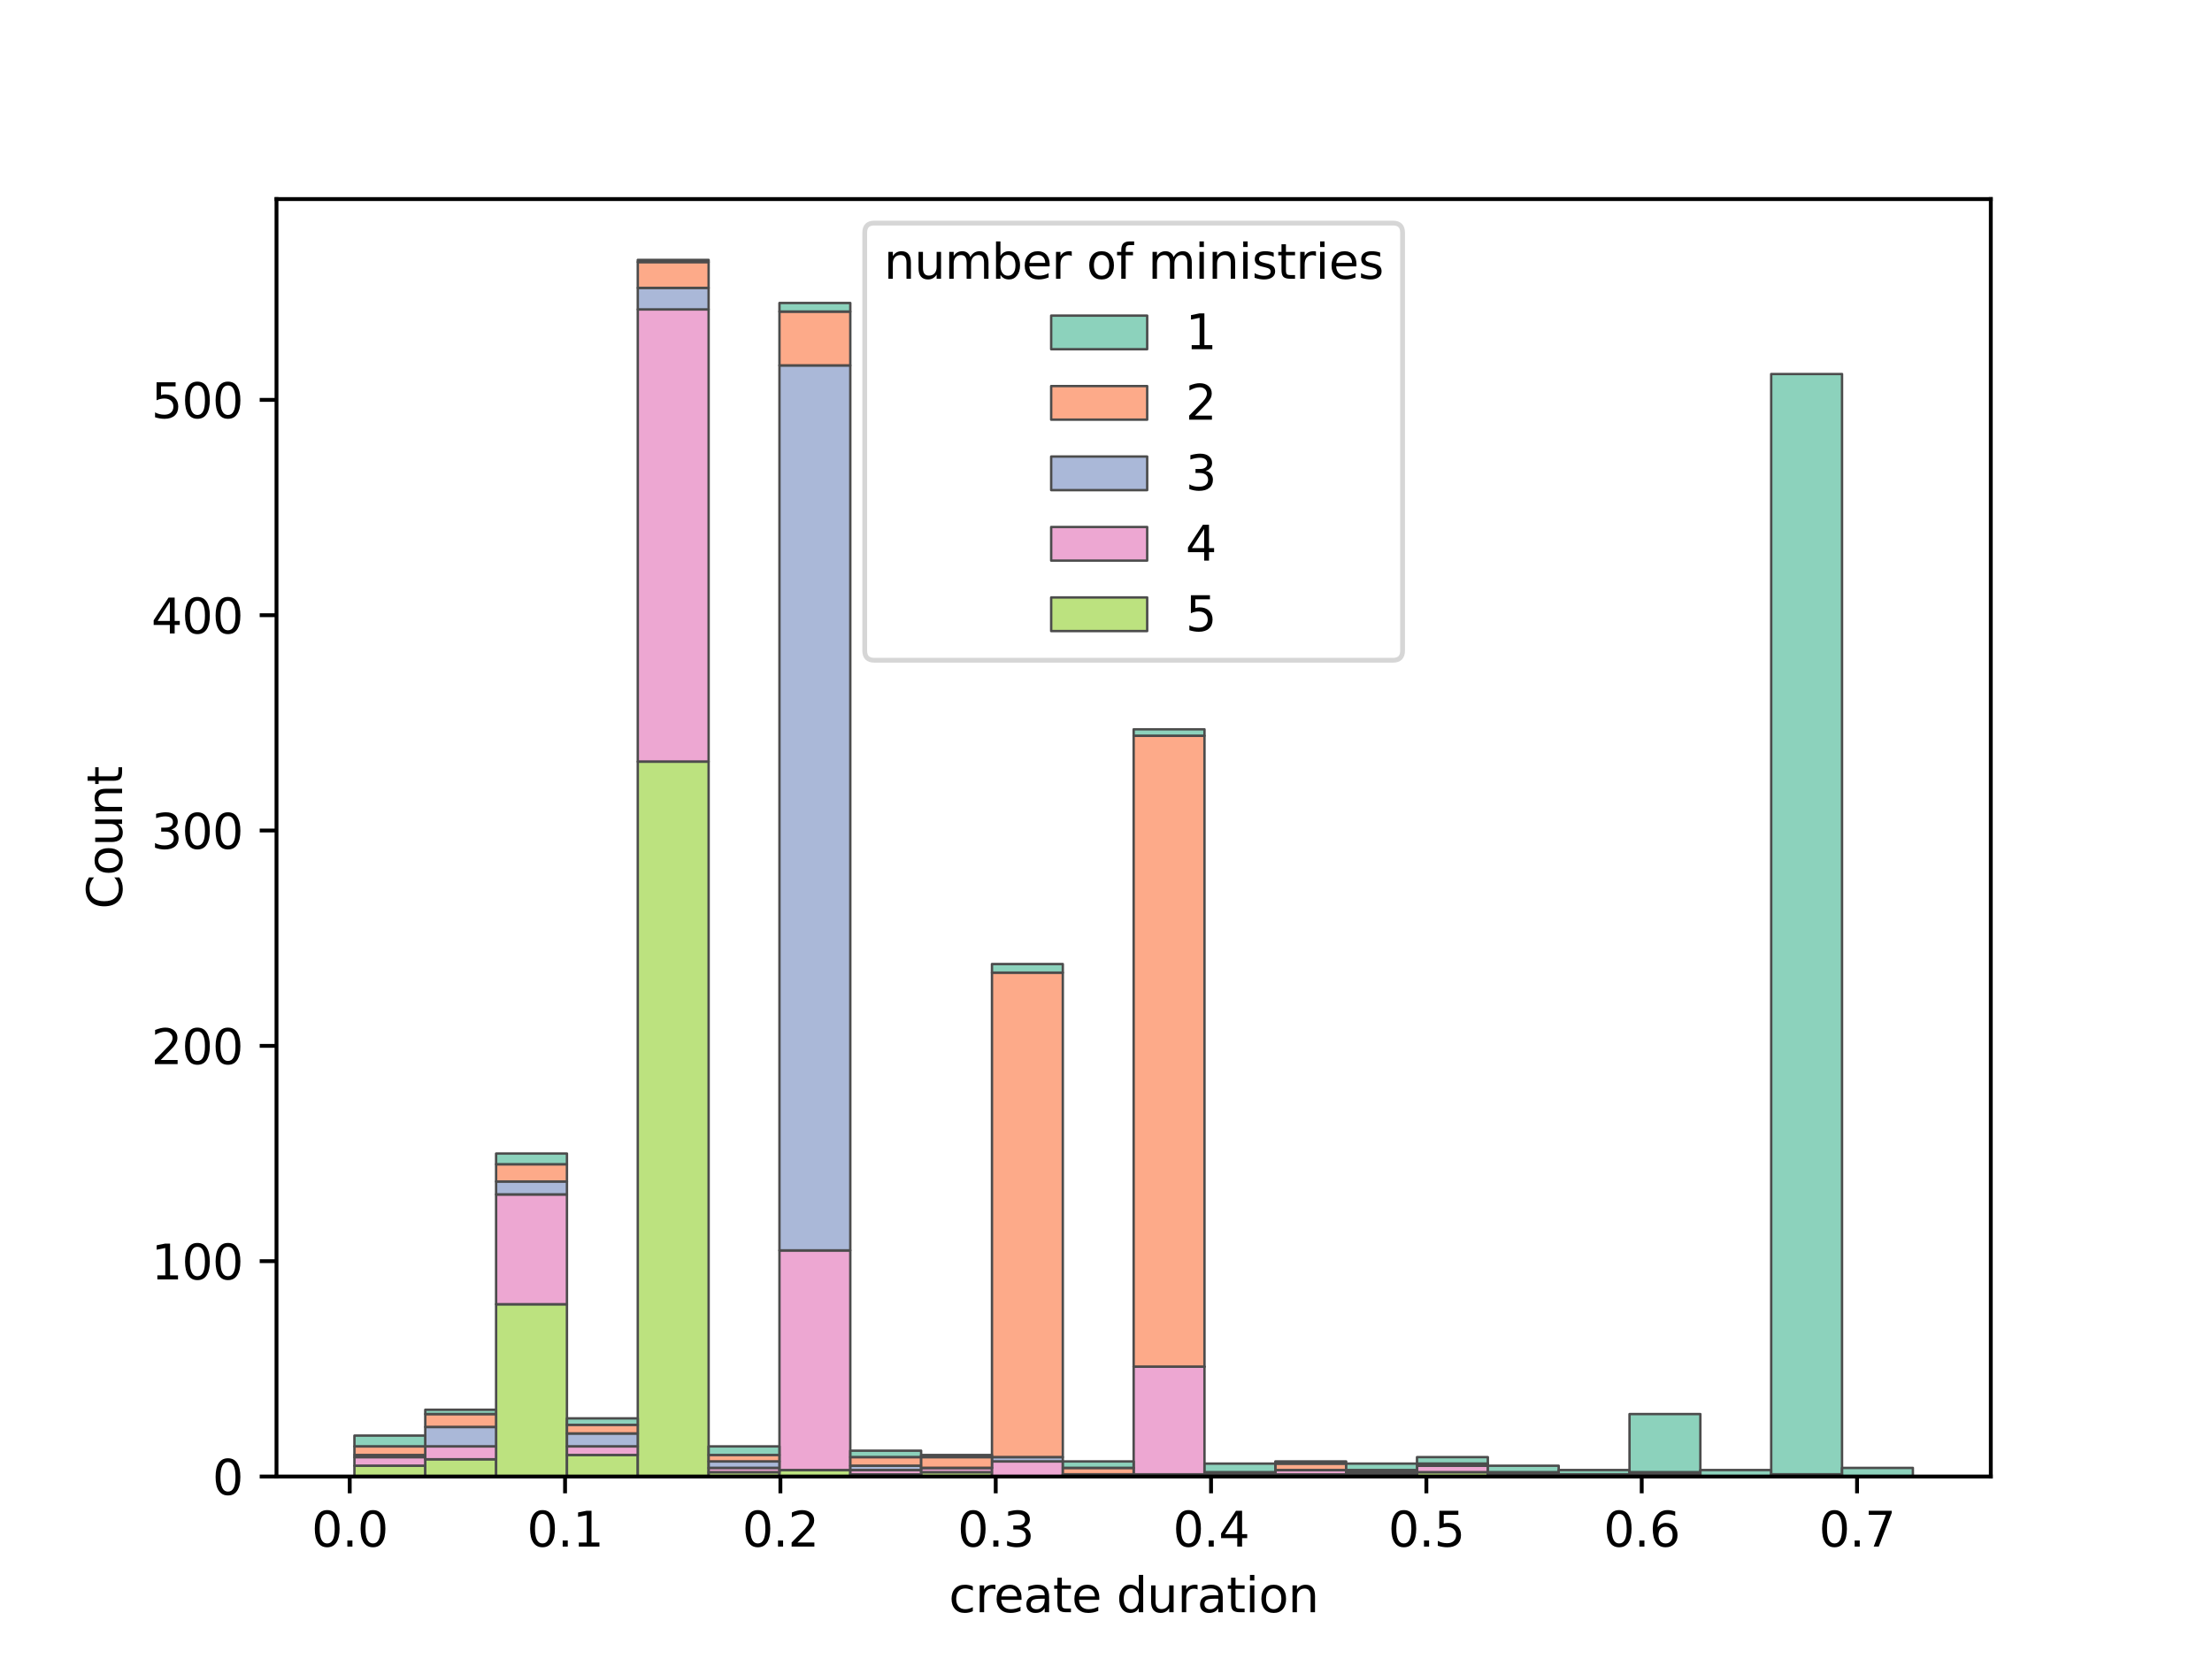 <?xml version="1.0" encoding="utf-8" standalone="no"?>
<!DOCTYPE svg PUBLIC "-//W3C//DTD SVG 1.1//EN"
  "http://www.w3.org/Graphics/SVG/1.1/DTD/svg11.dtd">
<svg xmlns:xlink="http://www.w3.org/1999/xlink" width="460.8pt" height="345.6pt" viewBox="0 0 460.8 345.6" xmlns="http://www.w3.org/2000/svg" version="1.1">
 <defs>
  <style type="text/css">*{stroke-linejoin: round; stroke-linecap: butt}</style>
 </defs>
 <g id="figure_1">
  <g id="patch_1">
   <path d="M 0 345.6 
L 460.8 345.6 
L 460.8 0 
L 0 0 
z
" style="fill: #ffffff"/>
  </g>
  <g id="axes_1">
   <g id="patch_2">
    <path d="M 57.6 307.584 
L 414.72 307.584 
L 414.72 41.472 
L 57.6 41.472 
z
" style="fill: #ffffff"/>
   </g>
   <g id="patch_3">
    <path d="M 73.833 307.584 
L 88.59 307.584 
L 88.59 305.341 
L 73.833 305.341 
z
" clip-path="url(#p695bff2188)" style="fill: #a6d854; fill-opacity: 0.75; stroke: #4c4c4c; stroke-width: 0.5; stroke-linejoin: miter"/>
   </g>
   <g id="patch_4">
    <path d="M 88.59 307.584 
L 103.347 307.584 
L 103.347 303.995 
L 88.59 303.995 
z
" clip-path="url(#p695bff2188)" style="fill: #a6d854; fill-opacity: 0.75; stroke: #4c4c4c; stroke-width: 0.5; stroke-linejoin: miter"/>
   </g>
   <g id="patch_5">
    <path d="M 103.347 307.584 
L 118.104 307.584 
L 118.104 271.699 
L 103.347 271.699 
z
" clip-path="url(#p695bff2188)" style="fill: #a6d854; fill-opacity: 0.75; stroke: #4c4c4c; stroke-width: 0.5; stroke-linejoin: miter"/>
   </g>
   <g id="patch_6">
    <path d="M 118.104 307.584 
L 132.861 307.584 
L 132.861 303.098 
L 118.104 303.098 
z
" clip-path="url(#p695bff2188)" style="fill: #a6d854; fill-opacity: 0.75; stroke: #4c4c4c; stroke-width: 0.5; stroke-linejoin: miter"/>
   </g>
   <g id="patch_7">
    <path d="M 132.861 307.584 
L 147.618 307.584 
L 147.618 158.66 
L 132.861 158.66 
z
" clip-path="url(#p695bff2188)" style="fill: #a6d854; fill-opacity: 0.75; stroke: #4c4c4c; stroke-width: 0.5; stroke-linejoin: miter"/>
   </g>
   <g id="patch_8">
    <path d="M 147.618 307.584 
L 162.375 307.584 
L 162.375 306.687 
L 147.618 306.687 
z
" clip-path="url(#p695bff2188)" style="fill: #a6d854; fill-opacity: 0.75; stroke: #4c4c4c; stroke-width: 0.5; stroke-linejoin: miter"/>
   </g>
   <g id="patch_9">
    <path d="M 162.375 307.584 
L 177.132 307.584 
L 177.132 306.238 
L 162.375 306.238 
z
" clip-path="url(#p695bff2188)" style="fill: #a6d854; fill-opacity: 0.75; stroke: #4c4c4c; stroke-width: 0.5; stroke-linejoin: miter"/>
   </g>
   <g id="patch_10">
    <path d="M 177.132 307.584 
L 191.889 307.584 
L 191.889 307.135 
L 177.132 307.135 
z
" clip-path="url(#p695bff2188)" style="fill: #a6d854; fill-opacity: 0.75; stroke: #4c4c4c; stroke-width: 0.5; stroke-linejoin: miter"/>
   </g>
   <g id="patch_11">
    <path d="M 191.889 307.584 
L 206.646 307.584 
L 206.646 306.687 
L 191.889 306.687 
z
" clip-path="url(#p695bff2188)" style="fill: #a6d854; fill-opacity: 0.75; stroke: #4c4c4c; stroke-width: 0.5; stroke-linejoin: miter"/>
   </g>
   <g id="patch_12">
    <path d="M 206.646 307.584 
L 221.403 307.584 
L 221.403 307.584 
L 206.646 307.584 
z
" clip-path="url(#p695bff2188)" style="fill: #a6d854; fill-opacity: 0.75; stroke: #4c4c4c; stroke-width: 0.5; stroke-linejoin: miter"/>
   </g>
   <g id="patch_13">
    <path d="M 221.403 307.584 
L 236.16 307.584 
L 236.16 307.135 
L 221.403 307.135 
z
" clip-path="url(#p695bff2188)" style="fill: #a6d854; fill-opacity: 0.75; stroke: #4c4c4c; stroke-width: 0.5; stroke-linejoin: miter"/>
   </g>
   <g id="patch_14">
    <path d="M 236.16 307.584 
L 250.917 307.584 
L 250.917 307.135 
L 236.16 307.135 
z
" clip-path="url(#p695bff2188)" style="fill: #a6d854; fill-opacity: 0.75; stroke: #4c4c4c; stroke-width: 0.5; stroke-linejoin: miter"/>
   </g>
   <g id="patch_15">
    <path d="M 250.917 307.584 
L 265.674 307.584 
L 265.674 307.135 
L 250.917 307.135 
z
" clip-path="url(#p695bff2188)" style="fill: #a6d854; fill-opacity: 0.75; stroke: #4c4c4c; stroke-width: 0.5; stroke-linejoin: miter"/>
   </g>
   <g id="patch_16">
    <path d="M 265.674 307.584 
L 280.431 307.584 
L 280.431 307.135 
L 265.674 307.135 
z
" clip-path="url(#p695bff2188)" style="fill: #a6d854; fill-opacity: 0.75; stroke: #4c4c4c; stroke-width: 0.5; stroke-linejoin: miter"/>
   </g>
   <g id="patch_17">
    <path d="M 280.431 307.584 
L 295.188 307.584 
L 295.188 307.135 
L 280.431 307.135 
z
" clip-path="url(#p695bff2188)" style="fill: #a6d854; fill-opacity: 0.75; stroke: #4c4c4c; stroke-width: 0.5; stroke-linejoin: miter"/>
   </g>
   <g id="patch_18">
    <path d="M 295.188 307.584 
L 309.945 307.584 
L 309.945 306.687 
L 295.188 306.687 
z
" clip-path="url(#p695bff2188)" style="fill: #a6d854; fill-opacity: 0.75; stroke: #4c4c4c; stroke-width: 0.5; stroke-linejoin: miter"/>
   </g>
   <g id="patch_19">
    <path d="M 309.945 307.584 
L 324.702 307.584 
L 324.702 307.584 
L 309.945 307.584 
z
" clip-path="url(#p695bff2188)" style="fill: #a6d854; fill-opacity: 0.75; stroke: #4c4c4c; stroke-width: 0.5; stroke-linejoin: miter"/>
   </g>
   <g id="patch_20">
    <path d="M 324.702 307.584 
L 339.459 307.584 
L 339.459 307.584 
L 324.702 307.584 
z
" clip-path="url(#p695bff2188)" style="fill: #a6d854; fill-opacity: 0.75; stroke: #4c4c4c; stroke-width: 0.5; stroke-linejoin: miter"/>
   </g>
   <g id="patch_21">
    <path d="M 339.459 307.584 
L 354.216 307.584 
L 354.216 307.584 
L 339.459 307.584 
z
" clip-path="url(#p695bff2188)" style="fill: #a6d854; fill-opacity: 0.75; stroke: #4c4c4c; stroke-width: 0.5; stroke-linejoin: miter"/>
   </g>
   <g id="patch_22">
    <path d="M 354.216 307.584 
L 368.973 307.584 
L 368.973 307.584 
L 354.216 307.584 
z
" clip-path="url(#p695bff2188)" style="fill: #a6d854; fill-opacity: 0.75; stroke: #4c4c4c; stroke-width: 0.5; stroke-linejoin: miter"/>
   </g>
   <g id="patch_23">
    <path d="M 368.973 307.584 
L 383.73 307.584 
L 383.73 307.584 
L 368.973 307.584 
z
" clip-path="url(#p695bff2188)" style="fill: #a6d854; fill-opacity: 0.75; stroke: #4c4c4c; stroke-width: 0.5; stroke-linejoin: miter"/>
   </g>
   <g id="patch_24">
    <path d="M 383.73 307.584 
L 398.487 307.584 
L 398.487 307.584 
L 383.73 307.584 
z
" clip-path="url(#p695bff2188)" style="fill: #a6d854; fill-opacity: 0.75; stroke: #4c4c4c; stroke-width: 0.5; stroke-linejoin: miter"/>
   </g>
   <g id="patch_25">
    <path d="M 73.833 305.341 
L 88.59 305.341 
L 88.59 303.547 
L 73.833 303.547 
z
" clip-path="url(#p695bff2188)" style="fill: #e78ac3; fill-opacity: 0.75; stroke: #4c4c4c; stroke-width: 0.5; stroke-linejoin: miter"/>
   </g>
   <g id="patch_26">
    <path d="M 88.59 303.995 
L 103.347 303.995 
L 103.347 301.304 
L 88.59 301.304 
z
" clip-path="url(#p695bff2188)" style="fill: #e78ac3; fill-opacity: 0.75; stroke: #4c4c4c; stroke-width: 0.5; stroke-linejoin: miter"/>
   </g>
   <g id="patch_27">
    <path d="M 103.347 271.699 
L 118.104 271.699 
L 118.104 248.822 
L 103.347 248.822 
z
" clip-path="url(#p695bff2188)" style="fill: #e78ac3; fill-opacity: 0.75; stroke: #4c4c4c; stroke-width: 0.5; stroke-linejoin: miter"/>
   </g>
   <g id="patch_28">
    <path d="M 118.104 303.098 
L 132.861 303.098 
L 132.861 301.304 
L 118.104 301.304 
z
" clip-path="url(#p695bff2188)" style="fill: #e78ac3; fill-opacity: 0.75; stroke: #4c4c4c; stroke-width: 0.5; stroke-linejoin: miter"/>
   </g>
   <g id="patch_29">
    <path d="M 132.861 158.66 
L 147.618 158.66 
L 147.618 64.461 
L 132.861 64.461 
z
" clip-path="url(#p695bff2188)" style="fill: #e78ac3; fill-opacity: 0.75; stroke: #4c4c4c; stroke-width: 0.5; stroke-linejoin: miter"/>
   </g>
   <g id="patch_30">
    <path d="M 147.618 306.687 
L 162.375 306.687 
L 162.375 305.79 
L 147.618 305.79 
z
" clip-path="url(#p695bff2188)" style="fill: #e78ac3; fill-opacity: 0.75; stroke: #4c4c4c; stroke-width: 0.5; stroke-linejoin: miter"/>
   </g>
   <g id="patch_31">
    <path d="M 162.375 306.238 
L 177.132 306.238 
L 177.132 260.485 
L 162.375 260.485 
z
" clip-path="url(#p695bff2188)" style="fill: #e78ac3; fill-opacity: 0.75; stroke: #4c4c4c; stroke-width: 0.5; stroke-linejoin: miter"/>
   </g>
   <g id="patch_32">
    <path d="M 177.132 307.135 
L 191.889 307.135 
L 191.889 306.238 
L 177.132 306.238 
z
" clip-path="url(#p695bff2188)" style="fill: #e78ac3; fill-opacity: 0.75; stroke: #4c4c4c; stroke-width: 0.5; stroke-linejoin: miter"/>
   </g>
   <g id="patch_33">
    <path d="M 191.889 306.687 
L 206.646 306.687 
L 206.646 305.79 
L 191.889 305.79 
z
" clip-path="url(#p695bff2188)" style="fill: #e78ac3; fill-opacity: 0.75; stroke: #4c4c4c; stroke-width: 0.5; stroke-linejoin: miter"/>
   </g>
   <g id="patch_34">
    <path d="M 206.646 307.584 
L 221.403 307.584 
L 221.403 304.444 
L 206.646 304.444 
z
" clip-path="url(#p695bff2188)" style="fill: #e78ac3; fill-opacity: 0.75; stroke: #4c4c4c; stroke-width: 0.5; stroke-linejoin: miter"/>
   </g>
   <g id="patch_35">
    <path d="M 221.403 307.135 
L 236.16 307.135 
L 236.16 307.135 
L 221.403 307.135 
z
" clip-path="url(#p695bff2188)" style="fill: #e78ac3; fill-opacity: 0.75; stroke: #4c4c4c; stroke-width: 0.5; stroke-linejoin: miter"/>
   </g>
   <g id="patch_36">
    <path d="M 236.16 307.135 
L 250.917 307.135 
L 250.917 284.707 
L 236.16 284.707 
z
" clip-path="url(#p695bff2188)" style="fill: #e78ac3; fill-opacity: 0.75; stroke: #4c4c4c; stroke-width: 0.5; stroke-linejoin: miter"/>
   </g>
   <g id="patch_37">
    <path d="M 250.917 307.135 
L 265.674 307.135 
L 265.674 307.135 
L 250.917 307.135 
z
" clip-path="url(#p695bff2188)" style="fill: #e78ac3; fill-opacity: 0.75; stroke: #4c4c4c; stroke-width: 0.5; stroke-linejoin: miter"/>
   </g>
   <g id="patch_38">
    <path d="M 265.674 307.135 
L 280.431 307.135 
L 280.431 306.238 
L 265.674 306.238 
z
" clip-path="url(#p695bff2188)" style="fill: #e78ac3; fill-opacity: 0.75; stroke: #4c4c4c; stroke-width: 0.5; stroke-linejoin: miter"/>
   </g>
   <g id="patch_39">
    <path d="M 280.431 307.135 
L 295.188 307.135 
L 295.188 306.687 
L 280.431 306.687 
z
" clip-path="url(#p695bff2188)" style="fill: #e78ac3; fill-opacity: 0.75; stroke: #4c4c4c; stroke-width: 0.5; stroke-linejoin: miter"/>
   </g>
   <g id="patch_40">
    <path d="M 295.188 306.687 
L 309.945 306.687 
L 309.945 305.341 
L 295.188 305.341 
z
" clip-path="url(#p695bff2188)" style="fill: #e78ac3; fill-opacity: 0.75; stroke: #4c4c4c; stroke-width: 0.5; stroke-linejoin: miter"/>
   </g>
   <g id="patch_41">
    <path d="M 309.945 307.584 
L 324.702 307.584 
L 324.702 307.135 
L 309.945 307.135 
z
" clip-path="url(#p695bff2188)" style="fill: #e78ac3; fill-opacity: 0.75; stroke: #4c4c4c; stroke-width: 0.5; stroke-linejoin: miter"/>
   </g>
   <g id="patch_42">
    <path d="M 324.702 307.584 
L 339.459 307.584 
L 339.459 307.135 
L 324.702 307.135 
z
" clip-path="url(#p695bff2188)" style="fill: #e78ac3; fill-opacity: 0.75; stroke: #4c4c4c; stroke-width: 0.5; stroke-linejoin: miter"/>
   </g>
   <g id="patch_43">
    <path d="M 339.459 307.584 
L 354.216 307.584 
L 354.216 307.135 
L 339.459 307.135 
z
" clip-path="url(#p695bff2188)" style="fill: #e78ac3; fill-opacity: 0.75; stroke: #4c4c4c; stroke-width: 0.5; stroke-linejoin: miter"/>
   </g>
   <g id="patch_44">
    <path d="M 354.216 307.584 
L 368.973 307.584 
L 368.973 307.584 
L 354.216 307.584 
z
" clip-path="url(#p695bff2188)" style="fill: #e78ac3; fill-opacity: 0.75; stroke: #4c4c4c; stroke-width: 0.5; stroke-linejoin: miter"/>
   </g>
   <g id="patch_45">
    <path d="M 368.973 307.584 
L 383.73 307.584 
L 383.73 307.135 
L 368.973 307.135 
z
" clip-path="url(#p695bff2188)" style="fill: #e78ac3; fill-opacity: 0.75; stroke: #4c4c4c; stroke-width: 0.5; stroke-linejoin: miter"/>
   </g>
   <g id="patch_46">
    <path d="M 383.73 307.584 
L 398.487 307.584 
L 398.487 307.584 
L 383.73 307.584 
z
" clip-path="url(#p695bff2188)" style="fill: #e78ac3; fill-opacity: 0.75; stroke: #4c4c4c; stroke-width: 0.5; stroke-linejoin: miter"/>
   </g>
   <g id="patch_47">
    <path d="M 73.833 303.547 
L 88.59 303.547 
L 88.59 303.098 
L 73.833 303.098 
z
" clip-path="url(#p695bff2188)" style="fill: #8da0cb; fill-opacity: 0.75; stroke: #4c4c4c; stroke-width: 0.5; stroke-linejoin: miter"/>
   </g>
   <g id="patch_48">
    <path d="M 88.59 301.304 
L 103.347 301.304 
L 103.347 297.267 
L 88.59 297.267 
z
" clip-path="url(#p695bff2188)" style="fill: #8da0cb; fill-opacity: 0.75; stroke: #4c4c4c; stroke-width: 0.5; stroke-linejoin: miter"/>
   </g>
   <g id="patch_49">
    <path d="M 103.347 248.822 
L 118.104 248.822 
L 118.104 246.13 
L 103.347 246.13 
z
" clip-path="url(#p695bff2188)" style="fill: #8da0cb; fill-opacity: 0.75; stroke: #4c4c4c; stroke-width: 0.5; stroke-linejoin: miter"/>
   </g>
   <g id="patch_50">
    <path d="M 118.104 301.304 
L 132.861 301.304 
L 132.861 298.613 
L 118.104 298.613 
z
" clip-path="url(#p695bff2188)" style="fill: #8da0cb; fill-opacity: 0.75; stroke: #4c4c4c; stroke-width: 0.5; stroke-linejoin: miter"/>
   </g>
   <g id="patch_51">
    <path d="M 132.861 64.461 
L 147.618 64.461 
L 147.618 59.975 
L 132.861 59.975 
z
" clip-path="url(#p695bff2188)" style="fill: #8da0cb; fill-opacity: 0.75; stroke: #4c4c4c; stroke-width: 0.5; stroke-linejoin: miter"/>
   </g>
   <g id="patch_52">
    <path d="M 147.618 305.79 
L 162.375 305.79 
L 162.375 304.444 
L 147.618 304.444 
z
" clip-path="url(#p695bff2188)" style="fill: #8da0cb; fill-opacity: 0.75; stroke: #4c4c4c; stroke-width: 0.5; stroke-linejoin: miter"/>
   </g>
   <g id="patch_53">
    <path d="M 162.375 260.485 
L 177.132 260.485 
L 177.132 76.124 
L 162.375 76.124 
z
" clip-path="url(#p695bff2188)" style="fill: #8da0cb; fill-opacity: 0.75; stroke: #4c4c4c; stroke-width: 0.5; stroke-linejoin: miter"/>
   </g>
   <g id="patch_54">
    <path d="M 177.132 306.238 
L 191.889 306.238 
L 191.889 305.341 
L 177.132 305.341 
z
" clip-path="url(#p695bff2188)" style="fill: #8da0cb; fill-opacity: 0.75; stroke: #4c4c4c; stroke-width: 0.5; stroke-linejoin: miter"/>
   </g>
   <g id="patch_55">
    <path d="M 191.889 305.79 
L 206.646 305.79 
L 206.646 305.79 
L 191.889 305.79 
z
" clip-path="url(#p695bff2188)" style="fill: #8da0cb; fill-opacity: 0.75; stroke: #4c4c4c; stroke-width: 0.5; stroke-linejoin: miter"/>
   </g>
   <g id="patch_56">
    <path d="M 206.646 304.444 
L 221.403 304.444 
L 221.403 303.547 
L 206.646 303.547 
z
" clip-path="url(#p695bff2188)" style="fill: #8da0cb; fill-opacity: 0.75; stroke: #4c4c4c; stroke-width: 0.5; stroke-linejoin: miter"/>
   </g>
   <g id="patch_57">
    <path d="M 221.403 307.135 
L 236.16 307.135 
L 236.16 307.135 
L 221.403 307.135 
z
" clip-path="url(#p695bff2188)" style="fill: #8da0cb; fill-opacity: 0.75; stroke: #4c4c4c; stroke-width: 0.5; stroke-linejoin: miter"/>
   </g>
   <g id="patch_58">
    <path d="M 236.16 284.707 
L 250.917 284.707 
L 250.917 284.707 
L 236.16 284.707 
z
" clip-path="url(#p695bff2188)" style="fill: #8da0cb; fill-opacity: 0.75; stroke: #4c4c4c; stroke-width: 0.5; stroke-linejoin: miter"/>
   </g>
   <g id="patch_59">
    <path d="M 250.917 307.135 
L 265.674 307.135 
L 265.674 307.135 
L 250.917 307.135 
z
" clip-path="url(#p695bff2188)" style="fill: #8da0cb; fill-opacity: 0.75; stroke: #4c4c4c; stroke-width: 0.5; stroke-linejoin: miter"/>
   </g>
   <g id="patch_60">
    <path d="M 265.674 306.238 
L 280.431 306.238 
L 280.431 306.238 
L 265.674 306.238 
z
" clip-path="url(#p695bff2188)" style="fill: #8da0cb; fill-opacity: 0.75; stroke: #4c4c4c; stroke-width: 0.5; stroke-linejoin: miter"/>
   </g>
   <g id="patch_61">
    <path d="M 280.431 306.687 
L 295.188 306.687 
L 295.188 306.687 
L 280.431 306.687 
z
" clip-path="url(#p695bff2188)" style="fill: #8da0cb; fill-opacity: 0.75; stroke: #4c4c4c; stroke-width: 0.5; stroke-linejoin: miter"/>
   </g>
   <g id="patch_62">
    <path d="M 295.188 305.341 
L 309.945 305.341 
L 309.945 305.341 
L 295.188 305.341 
z
" clip-path="url(#p695bff2188)" style="fill: #8da0cb; fill-opacity: 0.75; stroke: #4c4c4c; stroke-width: 0.5; stroke-linejoin: miter"/>
   </g>
   <g id="patch_63">
    <path d="M 309.945 307.135 
L 324.702 307.135 
L 324.702 307.135 
L 309.945 307.135 
z
" clip-path="url(#p695bff2188)" style="fill: #8da0cb; fill-opacity: 0.75; stroke: #4c4c4c; stroke-width: 0.5; stroke-linejoin: miter"/>
   </g>
   <g id="patch_64">
    <path d="M 324.702 307.135 
L 339.459 307.135 
L 339.459 307.135 
L 324.702 307.135 
z
" clip-path="url(#p695bff2188)" style="fill: #8da0cb; fill-opacity: 0.75; stroke: #4c4c4c; stroke-width: 0.5; stroke-linejoin: miter"/>
   </g>
   <g id="patch_65">
    <path d="M 339.459 307.135 
L 354.216 307.135 
L 354.216 307.135 
L 339.459 307.135 
z
" clip-path="url(#p695bff2188)" style="fill: #8da0cb; fill-opacity: 0.75; stroke: #4c4c4c; stroke-width: 0.5; stroke-linejoin: miter"/>
   </g>
   <g id="patch_66">
    <path d="M 354.216 307.584 
L 368.973 307.584 
L 368.973 307.584 
L 354.216 307.584 
z
" clip-path="url(#p695bff2188)" style="fill: #8da0cb; fill-opacity: 0.75; stroke: #4c4c4c; stroke-width: 0.5; stroke-linejoin: miter"/>
   </g>
   <g id="patch_67">
    <path d="M 368.973 307.135 
L 383.73 307.135 
L 383.73 307.135 
L 368.973 307.135 
z
" clip-path="url(#p695bff2188)" style="fill: #8da0cb; fill-opacity: 0.75; stroke: #4c4c4c; stroke-width: 0.5; stroke-linejoin: miter"/>
   </g>
   <g id="patch_68">
    <path d="M 383.73 307.584 
L 398.487 307.584 
L 398.487 307.584 
L 383.73 307.584 
z
" clip-path="url(#p695bff2188)" style="fill: #8da0cb; fill-opacity: 0.75; stroke: #4c4c4c; stroke-width: 0.5; stroke-linejoin: miter"/>
   </g>
   <g id="patch_69">
    <path d="M 73.833 303.098 
L 88.59 303.098 
L 88.59 301.304 
L 73.833 301.304 
z
" clip-path="url(#p695bff2188)" style="fill: #fc8d62; fill-opacity: 0.75; stroke: #4c4c4c; stroke-width: 0.5; stroke-linejoin: miter"/>
   </g>
   <g id="patch_70">
    <path d="M 88.59 297.267 
L 103.347 297.267 
L 103.347 294.576 
L 88.59 294.576 
z
" clip-path="url(#p695bff2188)" style="fill: #fc8d62; fill-opacity: 0.75; stroke: #4c4c4c; stroke-width: 0.5; stroke-linejoin: miter"/>
   </g>
   <g id="patch_71">
    <path d="M 103.347 246.13 
L 118.104 246.13 
L 118.104 242.542 
L 103.347 242.542 
z
" clip-path="url(#p695bff2188)" style="fill: #fc8d62; fill-opacity: 0.75; stroke: #4c4c4c; stroke-width: 0.5; stroke-linejoin: miter"/>
   </g>
   <g id="patch_72">
    <path d="M 118.104 298.613 
L 132.861 298.613 
L 132.861 296.818 
L 118.104 296.818 
z
" clip-path="url(#p695bff2188)" style="fill: #fc8d62; fill-opacity: 0.75; stroke: #4c4c4c; stroke-width: 0.5; stroke-linejoin: miter"/>
   </g>
   <g id="patch_73">
    <path d="M 132.861 59.975 
L 147.618 59.975 
L 147.618 54.593 
L 132.861 54.593 
z
" clip-path="url(#p695bff2188)" style="fill: #fc8d62; fill-opacity: 0.75; stroke: #4c4c4c; stroke-width: 0.5; stroke-linejoin: miter"/>
   </g>
   <g id="patch_74">
    <path d="M 147.618 304.444 
L 162.375 304.444 
L 162.375 303.098 
L 147.618 303.098 
z
" clip-path="url(#p695bff2188)" style="fill: #fc8d62; fill-opacity: 0.75; stroke: #4c4c4c; stroke-width: 0.5; stroke-linejoin: miter"/>
   </g>
   <g id="patch_75">
    <path d="M 162.375 76.124 
L 177.132 76.124 
L 177.132 64.91 
L 162.375 64.91 
z
" clip-path="url(#p695bff2188)" style="fill: #fc8d62; fill-opacity: 0.75; stroke: #4c4c4c; stroke-width: 0.5; stroke-linejoin: miter"/>
   </g>
   <g id="patch_76">
    <path d="M 177.132 305.341 
L 191.889 305.341 
L 191.889 303.547 
L 177.132 303.547 
z
" clip-path="url(#p695bff2188)" style="fill: #fc8d62; fill-opacity: 0.75; stroke: #4c4c4c; stroke-width: 0.5; stroke-linejoin: miter"/>
   </g>
   <g id="patch_77">
    <path d="M 191.889 305.79 
L 206.646 305.79 
L 206.646 303.547 
L 191.889 303.547 
z
" clip-path="url(#p695bff2188)" style="fill: #fc8d62; fill-opacity: 0.75; stroke: #4c4c4c; stroke-width: 0.5; stroke-linejoin: miter"/>
   </g>
   <g id="patch_78">
    <path d="M 206.646 303.547 
L 221.403 303.547 
L 221.403 202.619 
L 206.646 202.619 
z
" clip-path="url(#p695bff2188)" style="fill: #fc8d62; fill-opacity: 0.75; stroke: #4c4c4c; stroke-width: 0.5; stroke-linejoin: miter"/>
   </g>
   <g id="patch_79">
    <path d="M 221.403 307.135 
L 236.16 307.135 
L 236.16 305.79 
L 221.403 305.79 
z
" clip-path="url(#p695bff2188)" style="fill: #fc8d62; fill-opacity: 0.75; stroke: #4c4c4c; stroke-width: 0.5; stroke-linejoin: miter"/>
   </g>
   <g id="patch_80">
    <path d="M 236.16 284.707 
L 250.917 284.707 
L 250.917 153.277 
L 236.16 153.277 
z
" clip-path="url(#p695bff2188)" style="fill: #fc8d62; fill-opacity: 0.75; stroke: #4c4c4c; stroke-width: 0.5; stroke-linejoin: miter"/>
   </g>
   <g id="patch_81">
    <path d="M 250.917 307.135 
L 265.674 307.135 
L 265.674 306.687 
L 250.917 306.687 
z
" clip-path="url(#p695bff2188)" style="fill: #fc8d62; fill-opacity: 0.75; stroke: #4c4c4c; stroke-width: 0.5; stroke-linejoin: miter"/>
   </g>
   <g id="patch_82">
    <path d="M 265.674 306.238 
L 280.431 306.238 
L 280.431 304.893 
L 265.674 304.893 
z
" clip-path="url(#p695bff2188)" style="fill: #fc8d62; fill-opacity: 0.75; stroke: #4c4c4c; stroke-width: 0.5; stroke-linejoin: miter"/>
   </g>
   <g id="patch_83">
    <path d="M 280.431 306.687 
L 295.188 306.687 
L 295.188 306.238 
L 280.431 306.238 
z
" clip-path="url(#p695bff2188)" style="fill: #fc8d62; fill-opacity: 0.75; stroke: #4c4c4c; stroke-width: 0.5; stroke-linejoin: miter"/>
   </g>
   <g id="patch_84">
    <path d="M 295.188 305.341 
L 309.945 305.341 
L 309.945 304.893 
L 295.188 304.893 
z
" clip-path="url(#p695bff2188)" style="fill: #fc8d62; fill-opacity: 0.75; stroke: #4c4c4c; stroke-width: 0.5; stroke-linejoin: miter"/>
   </g>
   <g id="patch_85">
    <path d="M 309.945 307.135 
L 324.702 307.135 
L 324.702 306.687 
L 309.945 306.687 
z
" clip-path="url(#p695bff2188)" style="fill: #fc8d62; fill-opacity: 0.75; stroke: #4c4c4c; stroke-width: 0.5; stroke-linejoin: miter"/>
   </g>
   <g id="patch_86">
    <path d="M 324.702 307.135 
L 339.459 307.135 
L 339.459 307.135 
L 324.702 307.135 
z
" clip-path="url(#p695bff2188)" style="fill: #fc8d62; fill-opacity: 0.75; stroke: #4c4c4c; stroke-width: 0.5; stroke-linejoin: miter"/>
   </g>
   <g id="patch_87">
    <path d="M 339.459 307.135 
L 354.216 307.135 
L 354.216 306.687 
L 339.459 306.687 
z
" clip-path="url(#p695bff2188)" style="fill: #fc8d62; fill-opacity: 0.75; stroke: #4c4c4c; stroke-width: 0.5; stroke-linejoin: miter"/>
   </g>
   <g id="patch_88">
    <path d="M 354.216 307.584 
L 368.973 307.584 
L 368.973 307.584 
L 354.216 307.584 
z
" clip-path="url(#p695bff2188)" style="fill: #fc8d62; fill-opacity: 0.75; stroke: #4c4c4c; stroke-width: 0.5; stroke-linejoin: miter"/>
   </g>
   <g id="patch_89">
    <path d="M 368.973 307.135 
L 383.73 307.135 
L 383.73 307.135 
L 368.973 307.135 
z
" clip-path="url(#p695bff2188)" style="fill: #fc8d62; fill-opacity: 0.75; stroke: #4c4c4c; stroke-width: 0.5; stroke-linejoin: miter"/>
   </g>
   <g id="patch_90">
    <path d="M 383.73 307.584 
L 398.487 307.584 
L 398.487 307.584 
L 383.73 307.584 
z
" clip-path="url(#p695bff2188)" style="fill: #fc8d62; fill-opacity: 0.75; stroke: #4c4c4c; stroke-width: 0.5; stroke-linejoin: miter"/>
   </g>
   <g id="patch_91">
    <path d="M 73.833 301.304 
L 88.59 301.304 
L 88.59 299.061 
L 73.833 299.061 
z
" clip-path="url(#p695bff2188)" style="fill: #66c2a5; fill-opacity: 0.75; stroke: #4c4c4c; stroke-width: 0.5; stroke-linejoin: miter"/>
   </g>
   <g id="patch_92">
    <path d="M 88.59 294.576 
L 103.347 294.576 
L 103.347 293.678 
L 88.59 293.678 
z
" clip-path="url(#p695bff2188)" style="fill: #66c2a5; fill-opacity: 0.75; stroke: #4c4c4c; stroke-width: 0.5; stroke-linejoin: miter"/>
   </g>
   <g id="patch_93">
    <path d="M 103.347 242.542 
L 118.104 242.542 
L 118.104 240.299 
L 103.347 240.299 
z
" clip-path="url(#p695bff2188)" style="fill: #66c2a5; fill-opacity: 0.75; stroke: #4c4c4c; stroke-width: 0.5; stroke-linejoin: miter"/>
   </g>
   <g id="patch_94">
    <path d="M 118.104 296.818 
L 132.861 296.818 
L 132.861 295.473 
L 118.104 295.473 
z
" clip-path="url(#p695bff2188)" style="fill: #66c2a5; fill-opacity: 0.75; stroke: #4c4c4c; stroke-width: 0.5; stroke-linejoin: miter"/>
   </g>
   <g id="patch_95">
    <path d="M 132.861 54.593 
L 147.618 54.593 
L 147.618 54.144 
L 132.861 54.144 
z
" clip-path="url(#p695bff2188)" style="fill: #66c2a5; fill-opacity: 0.75; stroke: #4c4c4c; stroke-width: 0.5; stroke-linejoin: miter"/>
   </g>
   <g id="patch_96">
    <path d="M 147.618 303.098 
L 162.375 303.098 
L 162.375 301.304 
L 147.618 301.304 
z
" clip-path="url(#p695bff2188)" style="fill: #66c2a5; fill-opacity: 0.75; stroke: #4c4c4c; stroke-width: 0.5; stroke-linejoin: miter"/>
   </g>
   <g id="patch_97">
    <path d="M 162.375 64.91 
L 177.132 64.91 
L 177.132 63.115 
L 162.375 63.115 
z
" clip-path="url(#p695bff2188)" style="fill: #66c2a5; fill-opacity: 0.75; stroke: #4c4c4c; stroke-width: 0.5; stroke-linejoin: miter"/>
   </g>
   <g id="patch_98">
    <path d="M 177.132 303.547 
L 191.889 303.547 
L 191.889 302.201 
L 177.132 302.201 
z
" clip-path="url(#p695bff2188)" style="fill: #66c2a5; fill-opacity: 0.75; stroke: #4c4c4c; stroke-width: 0.5; stroke-linejoin: miter"/>
   </g>
   <g id="patch_99">
    <path d="M 191.889 303.547 
L 206.646 303.547 
L 206.646 303.098 
L 191.889 303.098 
z
" clip-path="url(#p695bff2188)" style="fill: #66c2a5; fill-opacity: 0.75; stroke: #4c4c4c; stroke-width: 0.5; stroke-linejoin: miter"/>
   </g>
   <g id="patch_100">
    <path d="M 206.646 202.619 
L 221.403 202.619 
L 221.403 200.825 
L 206.646 200.825 
z
" clip-path="url(#p695bff2188)" style="fill: #66c2a5; fill-opacity: 0.75; stroke: #4c4c4c; stroke-width: 0.5; stroke-linejoin: miter"/>
   </g>
   <g id="patch_101">
    <path d="M 221.403 305.79 
L 236.16 305.79 
L 236.16 304.444 
L 221.403 304.444 
z
" clip-path="url(#p695bff2188)" style="fill: #66c2a5; fill-opacity: 0.75; stroke: #4c4c4c; stroke-width: 0.5; stroke-linejoin: miter"/>
   </g>
   <g id="patch_102">
    <path d="M 236.16 153.277 
L 250.917 153.277 
L 250.917 151.931 
L 236.16 151.931 
z
" clip-path="url(#p695bff2188)" style="fill: #66c2a5; fill-opacity: 0.75; stroke: #4c4c4c; stroke-width: 0.5; stroke-linejoin: miter"/>
   </g>
   <g id="patch_103">
    <path d="M 250.917 306.687 
L 265.674 306.687 
L 265.674 304.893 
L 250.917 304.893 
z
" clip-path="url(#p695bff2188)" style="fill: #66c2a5; fill-opacity: 0.75; stroke: #4c4c4c; stroke-width: 0.5; stroke-linejoin: miter"/>
   </g>
   <g id="patch_104">
    <path d="M 265.674 304.893 
L 280.431 304.893 
L 280.431 304.444 
L 265.674 304.444 
z
" clip-path="url(#p695bff2188)" style="fill: #66c2a5; fill-opacity: 0.75; stroke: #4c4c4c; stroke-width: 0.5; stroke-linejoin: miter"/>
   </g>
   <g id="patch_105">
    <path d="M 280.431 306.238 
L 295.188 306.238 
L 295.188 304.893 
L 280.431 304.893 
z
" clip-path="url(#p695bff2188)" style="fill: #66c2a5; fill-opacity: 0.75; stroke: #4c4c4c; stroke-width: 0.5; stroke-linejoin: miter"/>
   </g>
   <g id="patch_106">
    <path d="M 295.188 304.893 
L 309.945 304.893 
L 309.945 303.547 
L 295.188 303.547 
z
" clip-path="url(#p695bff2188)" style="fill: #66c2a5; fill-opacity: 0.75; stroke: #4c4c4c; stroke-width: 0.5; stroke-linejoin: miter"/>
   </g>
   <g id="patch_107">
    <path d="M 309.945 306.687 
L 324.702 306.687 
L 324.702 305.341 
L 309.945 305.341 
z
" clip-path="url(#p695bff2188)" style="fill: #66c2a5; fill-opacity: 0.75; stroke: #4c4c4c; stroke-width: 0.5; stroke-linejoin: miter"/>
   </g>
   <g id="patch_108">
    <path d="M 324.702 307.135 
L 339.459 307.135 
L 339.459 306.238 
L 324.702 306.238 
z
" clip-path="url(#p695bff2188)" style="fill: #66c2a5; fill-opacity: 0.75; stroke: #4c4c4c; stroke-width: 0.5; stroke-linejoin: miter"/>
   </g>
   <g id="patch_109">
    <path d="M 339.459 306.687 
L 354.216 306.687 
L 354.216 294.576 
L 339.459 294.576 
z
" clip-path="url(#p695bff2188)" style="fill: #66c2a5; fill-opacity: 0.75; stroke: #4c4c4c; stroke-width: 0.5; stroke-linejoin: miter"/>
   </g>
   <g id="patch_110">
    <path d="M 354.216 307.584 
L 368.973 307.584 
L 368.973 306.238 
L 354.216 306.238 
z
" clip-path="url(#p695bff2188)" style="fill: #66c2a5; fill-opacity: 0.75; stroke: #4c4c4c; stroke-width: 0.5; stroke-linejoin: miter"/>
   </g>
   <g id="patch_111">
    <path d="M 368.973 307.135 
L 383.73 307.135 
L 383.73 77.918 
L 368.973 77.918 
z
" clip-path="url(#p695bff2188)" style="fill: #66c2a5; fill-opacity: 0.75; stroke: #4c4c4c; stroke-width: 0.5; stroke-linejoin: miter"/>
   </g>
   <g id="patch_112">
    <path d="M 383.73 307.584 
L 398.487 307.584 
L 398.487 305.79 
L 383.73 305.79 
z
" clip-path="url(#p695bff2188)" style="fill: #66c2a5; fill-opacity: 0.75; stroke: #4c4c4c; stroke-width: 0.5; stroke-linejoin: miter"/>
   </g>
   <g id="matplotlib.axis_1">
    <g id="xtick_1">
     <g id="line2d_1">
      <defs>
       <path id="m3e6a637b95" d="M 0 0 
L 0 3.5 
" style="stroke: #000000; stroke-width: 0.8"/>
      </defs>
      <g>
       <use xlink:href="#m3e6a637b95" x="72.855" y="307.584" style="stroke: #000000; stroke-width: 0.8"/>
      </g>
     </g>
     <g id="text_1">
      <!-- 0.0 -->
      <g transform="translate(64.903 322.182)scale(0.1 -0.1)">
       <defs>
        <path id="DejaVuSans-30" d="M 2034 4250 
Q 1547 4250 1301 3770 
Q 1056 3291 1056 2328 
Q 1056 1369 1301 889 
Q 1547 409 2034 409 
Q 2525 409 2770 889 
Q 3016 1369 3016 2328 
Q 3016 3291 2770 3770 
Q 2525 4250 2034 4250 
z
M 2034 4750 
Q 2819 4750 3233 4129 
Q 3647 3509 3647 2328 
Q 3647 1150 3233 529 
Q 2819 -91 2034 -91 
Q 1250 -91 836 529 
Q 422 1150 422 2328 
Q 422 3509 836 4129 
Q 1250 4750 2034 4750 
z
" transform="scale(0.016)"/>
        <path id="DejaVuSans-2e" d="M 684 794 
L 1344 794 
L 1344 0 
L 684 0 
L 684 794 
z
" transform="scale(0.016)"/>
       </defs>
       <use xlink:href="#DejaVuSans-30"/>
       <use xlink:href="#DejaVuSans-2e" x="63.623"/>
       <use xlink:href="#DejaVuSans-30" x="95.41"/>
      </g>
     </g>
    </g>
    <g id="xtick_2">
     <g id="line2d_2">
      <g>
       <use xlink:href="#m3e6a637b95" x="117.712" y="307.584" style="stroke: #000000; stroke-width: 0.8"/>
      </g>
     </g>
     <g id="text_2">
      <!-- 0.1 -->
      <g transform="translate(109.761 322.182)scale(0.1 -0.1)">
       <defs>
        <path id="DejaVuSans-31" d="M 794 531 
L 1825 531 
L 1825 4091 
L 703 3866 
L 703 4441 
L 1819 4666 
L 2450 4666 
L 2450 531 
L 3481 531 
L 3481 0 
L 794 0 
L 794 531 
z
" transform="scale(0.016)"/>
       </defs>
       <use xlink:href="#DejaVuSans-30"/>
       <use xlink:href="#DejaVuSans-2e" x="63.623"/>
       <use xlink:href="#DejaVuSans-31" x="95.41"/>
      </g>
     </g>
    </g>
    <g id="xtick_3">
     <g id="line2d_3">
      <g>
       <use xlink:href="#m3e6a637b95" x="162.57" y="307.584" style="stroke: #000000; stroke-width: 0.8"/>
      </g>
     </g>
     <g id="text_3">
      <!-- 0.2 -->
      <g transform="translate(154.618 322.182)scale(0.1 -0.1)">
       <defs>
        <path id="DejaVuSans-32" d="M 1228 531 
L 3431 531 
L 3431 0 
L 469 0 
L 469 531 
Q 828 903 1448 1529 
Q 2069 2156 2228 2338 
Q 2531 2678 2651 2914 
Q 2772 3150 2772 3378 
Q 2772 3750 2511 3984 
Q 2250 4219 1831 4219 
Q 1534 4219 1204 4116 
Q 875 4013 500 3803 
L 500 4441 
Q 881 4594 1212 4672 
Q 1544 4750 1819 4750 
Q 2544 4750 2975 4387 
Q 3406 4025 3406 3419 
Q 3406 3131 3298 2873 
Q 3191 2616 2906 2266 
Q 2828 2175 2409 1742 
Q 1991 1309 1228 531 
z
" transform="scale(0.016)"/>
       </defs>
       <use xlink:href="#DejaVuSans-30"/>
       <use xlink:href="#DejaVuSans-2e" x="63.623"/>
       <use xlink:href="#DejaVuSans-32" x="95.41"/>
      </g>
     </g>
    </g>
    <g id="xtick_4">
     <g id="line2d_4">
      <g>
       <use xlink:href="#m3e6a637b95" x="207.427" y="307.584" style="stroke: #000000; stroke-width: 0.8"/>
      </g>
     </g>
     <g id="text_4">
      <!-- 0.3 -->
      <g transform="translate(199.475 322.182)scale(0.1 -0.1)">
       <defs>
        <path id="DejaVuSans-33" d="M 2597 2516 
Q 3050 2419 3304 2112 
Q 3559 1806 3559 1356 
Q 3559 666 3084 287 
Q 2609 -91 1734 -91 
Q 1441 -91 1130 -33 
Q 819 25 488 141 
L 488 750 
Q 750 597 1062 519 
Q 1375 441 1716 441 
Q 2309 441 2620 675 
Q 2931 909 2931 1356 
Q 2931 1769 2642 2001 
Q 2353 2234 1838 2234 
L 1294 2234 
L 1294 2753 
L 1863 2753 
Q 2328 2753 2575 2939 
Q 2822 3125 2822 3475 
Q 2822 3834 2567 4026 
Q 2313 4219 1838 4219 
Q 1578 4219 1281 4162 
Q 984 4106 628 3988 
L 628 4550 
Q 988 4650 1302 4700 
Q 1616 4750 1894 4750 
Q 2613 4750 3031 4423 
Q 3450 4097 3450 3541 
Q 3450 3153 3228 2886 
Q 3006 2619 2597 2516 
z
" transform="scale(0.016)"/>
       </defs>
       <use xlink:href="#DejaVuSans-30"/>
       <use xlink:href="#DejaVuSans-2e" x="63.623"/>
       <use xlink:href="#DejaVuSans-33" x="95.41"/>
      </g>
     </g>
    </g>
    <g id="xtick_5">
     <g id="line2d_5">
      <g>
       <use xlink:href="#m3e6a637b95" x="252.284" y="307.584" style="stroke: #000000; stroke-width: 0.8"/>
      </g>
     </g>
     <g id="text_5">
      <!-- 0.4 -->
      <g transform="translate(244.333 322.182)scale(0.1 -0.1)">
       <defs>
        <path id="DejaVuSans-34" d="M 2419 4116 
L 825 1625 
L 2419 1625 
L 2419 4116 
z
M 2253 4666 
L 3047 4666 
L 3047 1625 
L 3713 1625 
L 3713 1100 
L 3047 1100 
L 3047 0 
L 2419 0 
L 2419 1100 
L 313 1100 
L 313 1709 
L 2253 4666 
z
" transform="scale(0.016)"/>
       </defs>
       <use xlink:href="#DejaVuSans-30"/>
       <use xlink:href="#DejaVuSans-2e" x="63.623"/>
       <use xlink:href="#DejaVuSans-34" x="95.41"/>
      </g>
     </g>
    </g>
    <g id="xtick_6">
     <g id="line2d_6">
      <g>
       <use xlink:href="#m3e6a637b95" x="297.142" y="307.584" style="stroke: #000000; stroke-width: 0.8"/>
      </g>
     </g>
     <g id="text_6">
      <!-- 0.5 -->
      <g transform="translate(289.19 322.182)scale(0.1 -0.1)">
       <defs>
        <path id="DejaVuSans-35" d="M 691 4666 
L 3169 4666 
L 3169 4134 
L 1269 4134 
L 1269 2991 
Q 1406 3038 1543 3061 
Q 1681 3084 1819 3084 
Q 2600 3084 3056 2656 
Q 3513 2228 3513 1497 
Q 3513 744 3044 326 
Q 2575 -91 1722 -91 
Q 1428 -91 1123 -41 
Q 819 9 494 109 
L 494 744 
Q 775 591 1075 516 
Q 1375 441 1709 441 
Q 2250 441 2565 725 
Q 2881 1009 2881 1497 
Q 2881 1984 2565 2268 
Q 2250 2553 1709 2553 
Q 1456 2553 1204 2497 
Q 953 2441 691 2322 
L 691 4666 
z
" transform="scale(0.016)"/>
       </defs>
       <use xlink:href="#DejaVuSans-30"/>
       <use xlink:href="#DejaVuSans-2e" x="63.623"/>
       <use xlink:href="#DejaVuSans-35" x="95.41"/>
      </g>
     </g>
    </g>
    <g id="xtick_7">
     <g id="line2d_7">
      <g>
       <use xlink:href="#m3e6a637b95" x="341.999" y="307.584" style="stroke: #000000; stroke-width: 0.8"/>
      </g>
     </g>
     <g id="text_7">
      <!-- 0.6 -->
      <g transform="translate(334.048 322.182)scale(0.1 -0.1)">
       <defs>
        <path id="DejaVuSans-36" d="M 2113 2584 
Q 1688 2584 1439 2293 
Q 1191 2003 1191 1497 
Q 1191 994 1439 701 
Q 1688 409 2113 409 
Q 2538 409 2786 701 
Q 3034 994 3034 1497 
Q 3034 2003 2786 2293 
Q 2538 2584 2113 2584 
z
M 3366 4563 
L 3366 3988 
Q 3128 4100 2886 4159 
Q 2644 4219 2406 4219 
Q 1781 4219 1451 3797 
Q 1122 3375 1075 2522 
Q 1259 2794 1537 2939 
Q 1816 3084 2150 3084 
Q 2853 3084 3261 2657 
Q 3669 2231 3669 1497 
Q 3669 778 3244 343 
Q 2819 -91 2113 -91 
Q 1303 -91 875 529 
Q 447 1150 447 2328 
Q 447 3434 972 4092 
Q 1497 4750 2381 4750 
Q 2619 4750 2861 4703 
Q 3103 4656 3366 4563 
z
" transform="scale(0.016)"/>
       </defs>
       <use xlink:href="#DejaVuSans-30"/>
       <use xlink:href="#DejaVuSans-2e" x="63.623"/>
       <use xlink:href="#DejaVuSans-36" x="95.41"/>
      </g>
     </g>
    </g>
    <g id="xtick_8">
     <g id="line2d_8">
      <g>
       <use xlink:href="#m3e6a637b95" x="386.857" y="307.584" style="stroke: #000000; stroke-width: 0.8"/>
      </g>
     </g>
     <g id="text_8">
      <!-- 0.7 -->
      <g transform="translate(378.905 322.182)scale(0.1 -0.1)">
       <defs>
        <path id="DejaVuSans-37" d="M 525 4666 
L 3525 4666 
L 3525 4397 
L 1831 0 
L 1172 0 
L 2766 4134 
L 525 4134 
L 525 4666 
z
" transform="scale(0.016)"/>
       </defs>
       <use xlink:href="#DejaVuSans-30"/>
       <use xlink:href="#DejaVuSans-2e" x="63.623"/>
       <use xlink:href="#DejaVuSans-37" x="95.41"/>
      </g>
     </g>
    </g>
    <g id="text_9">
     <!-- create duration -->
     <g transform="translate(197.662 335.861)scale(0.1 -0.1)">
      <defs>
       <path id="DejaVuSans-63" d="M 3122 3366 
L 3122 2828 
Q 2878 2963 2633 3030 
Q 2388 3097 2138 3097 
Q 1578 3097 1268 2742 
Q 959 2388 959 1747 
Q 959 1106 1268 751 
Q 1578 397 2138 397 
Q 2388 397 2633 464 
Q 2878 531 3122 666 
L 3122 134 
Q 2881 22 2623 -34 
Q 2366 -91 2075 -91 
Q 1284 -91 818 406 
Q 353 903 353 1747 
Q 353 2603 823 3093 
Q 1294 3584 2113 3584 
Q 2378 3584 2631 3529 
Q 2884 3475 3122 3366 
z
" transform="scale(0.016)"/>
       <path id="DejaVuSans-72" d="M 2631 2963 
Q 2534 3019 2420 3045 
Q 2306 3072 2169 3072 
Q 1681 3072 1420 2755 
Q 1159 2438 1159 1844 
L 1159 0 
L 581 0 
L 581 3500 
L 1159 3500 
L 1159 2956 
Q 1341 3275 1631 3429 
Q 1922 3584 2338 3584 
Q 2397 3584 2469 3576 
Q 2541 3569 2628 3553 
L 2631 2963 
z
" transform="scale(0.016)"/>
       <path id="DejaVuSans-65" d="M 3597 1894 
L 3597 1613 
L 953 1613 
Q 991 1019 1311 708 
Q 1631 397 2203 397 
Q 2534 397 2845 478 
Q 3156 559 3463 722 
L 3463 178 
Q 3153 47 2828 -22 
Q 2503 -91 2169 -91 
Q 1331 -91 842 396 
Q 353 884 353 1716 
Q 353 2575 817 3079 
Q 1281 3584 2069 3584 
Q 2775 3584 3186 3129 
Q 3597 2675 3597 1894 
z
M 3022 2063 
Q 3016 2534 2758 2815 
Q 2500 3097 2075 3097 
Q 1594 3097 1305 2825 
Q 1016 2553 972 2059 
L 3022 2063 
z
" transform="scale(0.016)"/>
       <path id="DejaVuSans-61" d="M 2194 1759 
Q 1497 1759 1228 1600 
Q 959 1441 959 1056 
Q 959 750 1161 570 
Q 1363 391 1709 391 
Q 2188 391 2477 730 
Q 2766 1069 2766 1631 
L 2766 1759 
L 2194 1759 
z
M 3341 1997 
L 3341 0 
L 2766 0 
L 2766 531 
Q 2569 213 2275 61 
Q 1981 -91 1556 -91 
Q 1019 -91 701 211 
Q 384 513 384 1019 
Q 384 1609 779 1909 
Q 1175 2209 1959 2209 
L 2766 2209 
L 2766 2266 
Q 2766 2663 2505 2880 
Q 2244 3097 1772 3097 
Q 1472 3097 1187 3025 
Q 903 2953 641 2809 
L 641 3341 
Q 956 3463 1253 3523 
Q 1550 3584 1831 3584 
Q 2591 3584 2966 3190 
Q 3341 2797 3341 1997 
z
" transform="scale(0.016)"/>
       <path id="DejaVuSans-74" d="M 1172 4494 
L 1172 3500 
L 2356 3500 
L 2356 3053 
L 1172 3053 
L 1172 1153 
Q 1172 725 1289 603 
Q 1406 481 1766 481 
L 2356 481 
L 2356 0 
L 1766 0 
Q 1100 0 847 248 
Q 594 497 594 1153 
L 594 3053 
L 172 3053 
L 172 3500 
L 594 3500 
L 594 4494 
L 1172 4494 
z
" transform="scale(0.016)"/>
       <path id="DejaVuSans-20" transform="scale(0.016)"/>
       <path id="DejaVuSans-64" d="M 2906 2969 
L 2906 4863 
L 3481 4863 
L 3481 0 
L 2906 0 
L 2906 525 
Q 2725 213 2448 61 
Q 2172 -91 1784 -91 
Q 1150 -91 751 415 
Q 353 922 353 1747 
Q 353 2572 751 3078 
Q 1150 3584 1784 3584 
Q 2172 3584 2448 3432 
Q 2725 3281 2906 2969 
z
M 947 1747 
Q 947 1113 1208 752 
Q 1469 391 1925 391 
Q 2381 391 2643 752 
Q 2906 1113 2906 1747 
Q 2906 2381 2643 2742 
Q 2381 3103 1925 3103 
Q 1469 3103 1208 2742 
Q 947 2381 947 1747 
z
" transform="scale(0.016)"/>
       <path id="DejaVuSans-75" d="M 544 1381 
L 544 3500 
L 1119 3500 
L 1119 1403 
Q 1119 906 1312 657 
Q 1506 409 1894 409 
Q 2359 409 2629 706 
Q 2900 1003 2900 1516 
L 2900 3500 
L 3475 3500 
L 3475 0 
L 2900 0 
L 2900 538 
Q 2691 219 2414 64 
Q 2138 -91 1772 -91 
Q 1169 -91 856 284 
Q 544 659 544 1381 
z
M 1991 3584 
L 1991 3584 
z
" transform="scale(0.016)"/>
       <path id="DejaVuSans-69" d="M 603 3500 
L 1178 3500 
L 1178 0 
L 603 0 
L 603 3500 
z
M 603 4863 
L 1178 4863 
L 1178 4134 
L 603 4134 
L 603 4863 
z
" transform="scale(0.016)"/>
       <path id="DejaVuSans-6f" d="M 1959 3097 
Q 1497 3097 1228 2736 
Q 959 2375 959 1747 
Q 959 1119 1226 758 
Q 1494 397 1959 397 
Q 2419 397 2687 759 
Q 2956 1122 2956 1747 
Q 2956 2369 2687 2733 
Q 2419 3097 1959 3097 
z
M 1959 3584 
Q 2709 3584 3137 3096 
Q 3566 2609 3566 1747 
Q 3566 888 3137 398 
Q 2709 -91 1959 -91 
Q 1206 -91 779 398 
Q 353 888 353 1747 
Q 353 2609 779 3096 
Q 1206 3584 1959 3584 
z
" transform="scale(0.016)"/>
       <path id="DejaVuSans-6e" d="M 3513 2113 
L 3513 0 
L 2938 0 
L 2938 2094 
Q 2938 2591 2744 2837 
Q 2550 3084 2163 3084 
Q 1697 3084 1428 2787 
Q 1159 2491 1159 1978 
L 1159 0 
L 581 0 
L 581 3500 
L 1159 3500 
L 1159 2956 
Q 1366 3272 1645 3428 
Q 1925 3584 2291 3584 
Q 2894 3584 3203 3211 
Q 3513 2838 3513 2113 
z
" transform="scale(0.016)"/>
      </defs>
      <use xlink:href="#DejaVuSans-63"/>
      <use xlink:href="#DejaVuSans-72" x="54.98"/>
      <use xlink:href="#DejaVuSans-65" x="93.844"/>
      <use xlink:href="#DejaVuSans-61" x="155.367"/>
      <use xlink:href="#DejaVuSans-74" x="216.646"/>
      <use xlink:href="#DejaVuSans-65" x="255.855"/>
      <use xlink:href="#DejaVuSans-20" x="317.379"/>
      <use xlink:href="#DejaVuSans-64" x="349.166"/>
      <use xlink:href="#DejaVuSans-75" x="412.643"/>
      <use xlink:href="#DejaVuSans-72" x="476.021"/>
      <use xlink:href="#DejaVuSans-61" x="517.135"/>
      <use xlink:href="#DejaVuSans-74" x="578.414"/>
      <use xlink:href="#DejaVuSans-69" x="617.623"/>
      <use xlink:href="#DejaVuSans-6f" x="645.406"/>
      <use xlink:href="#DejaVuSans-6e" x="706.588"/>
     </g>
    </g>
   </g>
   <g id="matplotlib.axis_2">
    <g id="ytick_1">
     <g id="line2d_9">
      <defs>
       <path id="mcba41c4d32" d="M 0 0 
L -3.5 0 
" style="stroke: #000000; stroke-width: 0.8"/>
      </defs>
      <g>
       <use xlink:href="#mcba41c4d32" x="57.6" y="307.584" style="stroke: #000000; stroke-width: 0.8"/>
      </g>
     </g>
     <g id="text_10">
      <!-- 0 -->
      <g transform="translate(44.237 311.383)scale(0.1 -0.1)">
       <use xlink:href="#DejaVuSans-30"/>
      </g>
     </g>
    </g>
    <g id="ytick_2">
     <g id="line2d_10">
      <g>
       <use xlink:href="#mcba41c4d32" x="57.6" y="262.727" style="stroke: #000000; stroke-width: 0.8"/>
      </g>
     </g>
     <g id="text_11">
      <!-- 100 -->
      <g transform="translate(31.512 266.527)scale(0.1 -0.1)">
       <use xlink:href="#DejaVuSans-31"/>
       <use xlink:href="#DejaVuSans-30" x="63.623"/>
       <use xlink:href="#DejaVuSans-30" x="127.246"/>
      </g>
     </g>
    </g>
    <g id="ytick_3">
     <g id="line2d_11">
      <g>
       <use xlink:href="#mcba41c4d32" x="57.6" y="217.871" style="stroke: #000000; stroke-width: 0.8"/>
      </g>
     </g>
     <g id="text_12">
      <!-- 200 -->
      <g transform="translate(31.512 221.67)scale(0.1 -0.1)">
       <use xlink:href="#DejaVuSans-32"/>
       <use xlink:href="#DejaVuSans-30" x="63.623"/>
       <use xlink:href="#DejaVuSans-30" x="127.246"/>
      </g>
     </g>
    </g>
    <g id="ytick_4">
     <g id="line2d_12">
      <g>
       <use xlink:href="#mcba41c4d32" x="57.6" y="173.014" style="stroke: #000000; stroke-width: 0.8"/>
      </g>
     </g>
     <g id="text_13">
      <!-- 300 -->
      <g transform="translate(31.512 176.813)scale(0.1 -0.1)">
       <use xlink:href="#DejaVuSans-33"/>
       <use xlink:href="#DejaVuSans-30" x="63.623"/>
       <use xlink:href="#DejaVuSans-30" x="127.246"/>
      </g>
     </g>
    </g>
    <g id="ytick_5">
     <g id="line2d_13">
      <g>
       <use xlink:href="#mcba41c4d32" x="57.6" y="128.157" style="stroke: #000000; stroke-width: 0.8"/>
      </g>
     </g>
     <g id="text_14">
      <!-- 400 -->
      <g transform="translate(31.512 131.957)scale(0.1 -0.1)">
       <use xlink:href="#DejaVuSans-34"/>
       <use xlink:href="#DejaVuSans-30" x="63.623"/>
       <use xlink:href="#DejaVuSans-30" x="127.246"/>
      </g>
     </g>
    </g>
    <g id="ytick_6">
     <g id="line2d_14">
      <g>
       <use xlink:href="#mcba41c4d32" x="57.6" y="83.301" style="stroke: #000000; stroke-width: 0.8"/>
      </g>
     </g>
     <g id="text_15">
      <!-- 500 -->
      <g transform="translate(31.512 87.1)scale(0.1 -0.1)">
       <use xlink:href="#DejaVuSans-35"/>
       <use xlink:href="#DejaVuSans-30" x="63.623"/>
       <use xlink:href="#DejaVuSans-30" x="127.246"/>
      </g>
     </g>
    </g>
    <g id="text_16">
     <!-- Count -->
     <g transform="translate(25.433 189.376)rotate(-90)scale(0.1 -0.1)">
      <defs>
       <path id="DejaVuSans-43" d="M 4122 4306 
L 4122 3641 
Q 3803 3938 3442 4084 
Q 3081 4231 2675 4231 
Q 1875 4231 1450 3742 
Q 1025 3253 1025 2328 
Q 1025 1406 1450 917 
Q 1875 428 2675 428 
Q 3081 428 3442 575 
Q 3803 722 4122 1019 
L 4122 359 
Q 3791 134 3420 21 
Q 3050 -91 2638 -91 
Q 1578 -91 968 557 
Q 359 1206 359 2328 
Q 359 3453 968 4101 
Q 1578 4750 2638 4750 
Q 3056 4750 3426 4639 
Q 3797 4528 4122 4306 
z
" transform="scale(0.016)"/>
      </defs>
      <use xlink:href="#DejaVuSans-43"/>
      <use xlink:href="#DejaVuSans-6f" x="69.824"/>
      <use xlink:href="#DejaVuSans-75" x="131.006"/>
      <use xlink:href="#DejaVuSans-6e" x="194.385"/>
      <use xlink:href="#DejaVuSans-74" x="257.764"/>
     </g>
    </g>
   </g>
   <g id="patch_113">
    <path d="M 57.6 307.584 
L 57.6 41.472 
" style="fill: none; stroke: #000000; stroke-width: 0.8; stroke-linejoin: miter; stroke-linecap: square"/>
   </g>
   <g id="patch_114">
    <path d="M 414.72 307.584 
L 414.72 41.472 
" style="fill: none; stroke: #000000; stroke-width: 0.8; stroke-linejoin: miter; stroke-linecap: square"/>
   </g>
   <g id="patch_115">
    <path d="M 57.6 307.584 
L 414.72 307.584 
" style="fill: none; stroke: #000000; stroke-width: 0.8; stroke-linejoin: miter; stroke-linecap: square"/>
   </g>
   <g id="patch_116">
    <path d="M 57.6 41.472 
L 414.72 41.472 
" style="fill: none; stroke: #000000; stroke-width: 0.8; stroke-linejoin: miter; stroke-linecap: square"/>
   </g>
   <g id="legend_1">
    <g id="patch_117">
     <path d="M 182.14 137.541 
L 290.18 137.541 
Q 292.18 137.541 292.18 135.541 
L 292.18 48.472 
Q 292.18 46.472 290.18 46.472 
L 182.14 46.472 
Q 180.14 46.472 180.14 48.472 
L 180.14 135.541 
Q 180.14 137.541 182.14 137.541 
z
" style="fill: #ffffff; opacity: 0.8; stroke: #cccccc; stroke-linejoin: miter"/>
    </g>
    <g id="text_17">
     <!-- number of ministries -->
     <g transform="translate(184.14 58.07)scale(0.1 -0.1)">
      <defs>
       <path id="DejaVuSans-6d" d="M 3328 2828 
Q 3544 3216 3844 3400 
Q 4144 3584 4550 3584 
Q 5097 3584 5394 3201 
Q 5691 2819 5691 2113 
L 5691 0 
L 5113 0 
L 5113 2094 
Q 5113 2597 4934 2840 
Q 4756 3084 4391 3084 
Q 3944 3084 3684 2787 
Q 3425 2491 3425 1978 
L 3425 0 
L 2847 0 
L 2847 2094 
Q 2847 2600 2669 2842 
Q 2491 3084 2119 3084 
Q 1678 3084 1418 2786 
Q 1159 2488 1159 1978 
L 1159 0 
L 581 0 
L 581 3500 
L 1159 3500 
L 1159 2956 
Q 1356 3278 1631 3431 
Q 1906 3584 2284 3584 
Q 2666 3584 2933 3390 
Q 3200 3197 3328 2828 
z
" transform="scale(0.016)"/>
       <path id="DejaVuSans-62" d="M 3116 1747 
Q 3116 2381 2855 2742 
Q 2594 3103 2138 3103 
Q 1681 3103 1420 2742 
Q 1159 2381 1159 1747 
Q 1159 1113 1420 752 
Q 1681 391 2138 391 
Q 2594 391 2855 752 
Q 3116 1113 3116 1747 
z
M 1159 2969 
Q 1341 3281 1617 3432 
Q 1894 3584 2278 3584 
Q 2916 3584 3314 3078 
Q 3713 2572 3713 1747 
Q 3713 922 3314 415 
Q 2916 -91 2278 -91 
Q 1894 -91 1617 61 
Q 1341 213 1159 525 
L 1159 0 
L 581 0 
L 581 4863 
L 1159 4863 
L 1159 2969 
z
" transform="scale(0.016)"/>
       <path id="DejaVuSans-66" d="M 2375 4863 
L 2375 4384 
L 1825 4384 
Q 1516 4384 1395 4259 
Q 1275 4134 1275 3809 
L 1275 3500 
L 2222 3500 
L 2222 3053 
L 1275 3053 
L 1275 0 
L 697 0 
L 697 3053 
L 147 3053 
L 147 3500 
L 697 3500 
L 697 3744 
Q 697 4328 969 4595 
Q 1241 4863 1831 4863 
L 2375 4863 
z
" transform="scale(0.016)"/>
       <path id="DejaVuSans-73" d="M 2834 3397 
L 2834 2853 
Q 2591 2978 2328 3040 
Q 2066 3103 1784 3103 
Q 1356 3103 1142 2972 
Q 928 2841 928 2578 
Q 928 2378 1081 2264 
Q 1234 2150 1697 2047 
L 1894 2003 
Q 2506 1872 2764 1633 
Q 3022 1394 3022 966 
Q 3022 478 2636 193 
Q 2250 -91 1575 -91 
Q 1294 -91 989 -36 
Q 684 19 347 128 
L 347 722 
Q 666 556 975 473 
Q 1284 391 1588 391 
Q 1994 391 2212 530 
Q 2431 669 2431 922 
Q 2431 1156 2273 1281 
Q 2116 1406 1581 1522 
L 1381 1569 
Q 847 1681 609 1914 
Q 372 2147 372 2553 
Q 372 3047 722 3315 
Q 1072 3584 1716 3584 
Q 2034 3584 2315 3537 
Q 2597 3491 2834 3397 
z
" transform="scale(0.016)"/>
      </defs>
      <use xlink:href="#DejaVuSans-6e"/>
      <use xlink:href="#DejaVuSans-75" x="63.379"/>
      <use xlink:href="#DejaVuSans-6d" x="126.758"/>
      <use xlink:href="#DejaVuSans-62" x="224.17"/>
      <use xlink:href="#DejaVuSans-65" x="287.646"/>
      <use xlink:href="#DejaVuSans-72" x="349.17"/>
      <use xlink:href="#DejaVuSans-20" x="390.283"/>
      <use xlink:href="#DejaVuSans-6f" x="422.07"/>
      <use xlink:href="#DejaVuSans-66" x="483.252"/>
      <use xlink:href="#DejaVuSans-20" x="518.457"/>
      <use xlink:href="#DejaVuSans-6d" x="550.244"/>
      <use xlink:href="#DejaVuSans-69" x="647.656"/>
      <use xlink:href="#DejaVuSans-6e" x="675.439"/>
      <use xlink:href="#DejaVuSans-69" x="738.818"/>
      <use xlink:href="#DejaVuSans-73" x="766.602"/>
      <use xlink:href="#DejaVuSans-74" x="818.701"/>
      <use xlink:href="#DejaVuSans-72" x="857.91"/>
      <use xlink:href="#DejaVuSans-69" x="899.023"/>
      <use xlink:href="#DejaVuSans-65" x="926.807"/>
      <use xlink:href="#DejaVuSans-73" x="988.33"/>
     </g>
    </g>
    <g id="patch_118">
     <path d="M 218.979 72.749 
L 238.979 72.749 
L 238.979 65.749 
L 218.979 65.749 
z
" style="fill: #66c2a5; fill-opacity: 0.75; stroke: #4c4c4c; stroke-width: 0.5; stroke-linejoin: miter"/>
    </g>
    <g id="text_18">
     <!-- 1 -->
     <g transform="translate(246.979 72.749)scale(0.1 -0.1)">
      <use xlink:href="#DejaVuSans-31"/>
     </g>
    </g>
    <g id="patch_119">
     <path d="M 218.979 87.427 
L 238.979 87.427 
L 238.979 80.427 
L 218.979 80.427 
z
" style="fill: #fc8d62; fill-opacity: 0.75; stroke: #4c4c4c; stroke-width: 0.5; stroke-linejoin: miter"/>
    </g>
    <g id="text_19">
     <!-- 2 -->
     <g transform="translate(246.979 87.427)scale(0.1 -0.1)">
      <use xlink:href="#DejaVuSans-32"/>
     </g>
    </g>
    <g id="patch_120">
     <path d="M 218.979 102.105 
L 238.979 102.105 
L 238.979 95.105 
L 218.979 95.105 
z
" style="fill: #8da0cb; fill-opacity: 0.75; stroke: #4c4c4c; stroke-width: 0.5; stroke-linejoin: miter"/>
    </g>
    <g id="text_20">
     <!-- 3 -->
     <g transform="translate(246.979 102.105)scale(0.1 -0.1)">
      <use xlink:href="#DejaVuSans-33"/>
     </g>
    </g>
    <g id="patch_121">
     <path d="M 218.979 116.783 
L 238.979 116.783 
L 238.979 109.783 
L 218.979 109.783 
z
" style="fill: #e78ac3; fill-opacity: 0.75; stroke: #4c4c4c; stroke-width: 0.5; stroke-linejoin: miter"/>
    </g>
    <g id="text_21">
     <!-- 4 -->
     <g transform="translate(246.979 116.783)scale(0.1 -0.1)">
      <use xlink:href="#DejaVuSans-34"/>
     </g>
    </g>
    <g id="patch_122">
     <path d="M 218.979 131.461 
L 238.979 131.461 
L 238.979 124.461 
L 218.979 124.461 
z
" style="fill: #a6d854; fill-opacity: 0.75; stroke: #4c4c4c; stroke-width: 0.5; stroke-linejoin: miter"/>
    </g>
    <g id="text_22">
     <!-- 5 -->
     <g transform="translate(246.979 131.461)scale(0.1 -0.1)">
      <use xlink:href="#DejaVuSans-35"/>
     </g>
    </g>
   </g>
  </g>
 </g>
 <defs>
  <clipPath id="p695bff2188">
   <rect x="57.6" y="41.472" width="357.12" height="266.112"/>
  </clipPath>
 </defs>
</svg>
